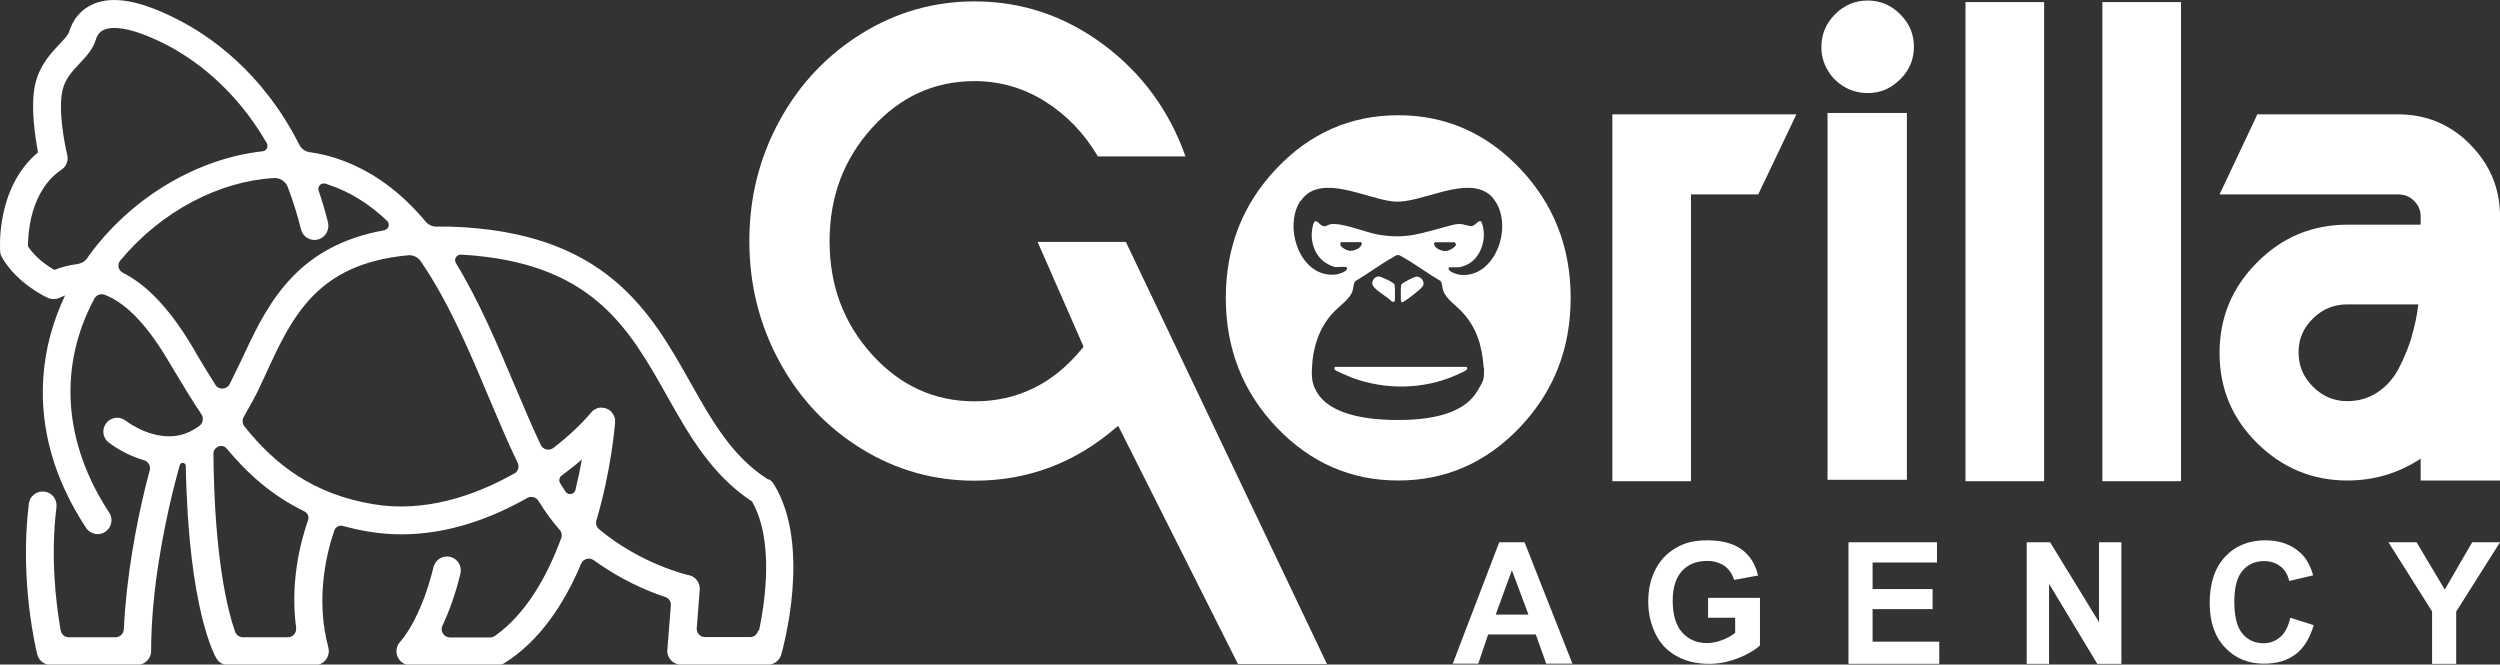 <?xml version="1.0" encoding="UTF-8"?>
<svg id="Layer_1" data-name="Layer 1" xmlns="http://www.w3.org/2000/svg" viewBox="0 0 142.09 37.77">
  <rect x="0" y="0" width="142.09" height="37.77" fill="#333333" stroke="none"/>
  <defs>
    <style>
      .cls-1 {
        fill: #fff;
      }
    </style>
  </defs>
  <path class="cls-1" d="M85.21,30.82l-2.64,6.9h1.45l.56-1.66h2.71l.59,1.66h1.49l-2.72-6.9h-1.45ZM85.01,34.93l.92-2.52.94,2.52h-1.85Z"/>
  <path class="cls-1" d="M97.05,35.11h1.57v.86c-.21.16-.45.3-.74.41-.29.11-.58.17-.86.17-.58,0-1.05-.2-1.41-.6-.36-.4-.54-1.01-.54-1.81,0-.75.18-1.31.53-1.69.35-.38.83-.57,1.43-.57.39,0,.72.1.99.29.26.19.44.46.54.79l1.36-.25c-.14-.62-.44-1.11-.91-1.47-.47-.35-1.13-.53-1.97-.53-.65,0-1.19.11-1.62.34-.57.29-1.01.71-1.3,1.26-.3.55-.44,1.18-.44,1.88,0,.65.13,1.25.4,1.81.26.55.66.98,1.19,1.28.53.3,1.15.45,1.86.45.56,0,1.11-.11,1.65-.32s.96-.46,1.25-.73v-2.7h-2.95v1.14Z"/>
  <polygon class="cls-1" points="106.43 34.62 109.84 34.62 109.84 33.48 106.43 33.48 106.43 31.97 110.09 31.97 110.09 30.82 105.06 30.82 105.06 37.73 110.22 37.73 110.22 36.47 106.43 36.47 106.43 34.62"/>
  <polygon class="cls-1" points="119.3 35.36 116.52 30.82 115.19 30.82 115.19 37.73 116.46 37.73 116.46 33.18 119.2 37.73 120.57 37.73 120.57 30.82 119.3 30.82 119.3 35.36"/>
  <path class="cls-1" d="M129.59,36.21c-.26.23-.58.35-.94.35-.49,0-.89-.18-1.2-.55-.31-.36-.46-.98-.46-1.83,0-.81.16-1.39.47-1.75s.72-.54,1.22-.54c.36,0,.67.1.93.3.26.2.42.48.5.83l1.36-.32c-.15-.54-.39-.96-.69-1.25-.52-.49-1.19-.74-2.02-.74-.95,0-1.72.31-2.3.94-.58.62-.87,1.5-.87,2.63,0,1.07.29,1.91.87,2.52.58.62,1.32.92,2.22.92.73,0,1.33-.18,1.8-.54s.81-.91,1.02-1.65l-1.33-.42c-.11.5-.3.86-.56,1.09Z"/>
  <polygon class="cls-1" points="138.95 33.51 137.35 30.82 135.75 30.82 138.23 34.75 138.23 37.73 139.6 37.73 139.6 34.76 142.09 30.82 140.51 30.82 138.95 33.51"/>
  <path class="cls-1" d="M58.97,13.74l2.61,5.95s-.01.05-.04.08l-.04.04c-1.63,2-3.67,3-6.11,3-2.28,0-4.23-.89-5.83-2.66-1.61-1.78-2.41-3.92-2.41-6.44s.8-4.66,2.41-6.44c1.61-1.78,3.55-2.66,5.83-2.66,1.45,0,2.8.39,4.03,1.17s2.22,1.82,2.98,3.11h4.98c-.93-2.62-2.49-4.74-4.67-6.36S58.09.08,55.39.08c-2.31,0-4.45.61-6.42,1.83-1.97,1.22-3.53,2.87-4.67,4.96-1.14,2.09-1.71,4.36-1.71,6.83s.57,4.75,1.71,6.85c1.14,2.1,2.7,3.75,4.67,4.96s4.11,1.81,6.42,1.81c3.03,0,5.72-1.01,8.05-3.03.02,0,.04-.01.06-.04s.03-.04.06-.04l6.8,13.53h5.06l-11.43-23.99h-5.02Z"/>
  <path class="cls-1" d="M89.27,16.93c0-2.88-.96-5.33-2.88-7.35-1.92-2.02-4.23-3.03-6.92-3.03s-5.01,1.01-6.92,3.03c-1.92,2.02-2.88,4.47-2.88,7.35s.96,5.33,2.88,7.35c1.92,2.02,4.23,3.03,6.92,3.03s5-1.01,6.92-3.03,2.88-4.47,2.88-7.35ZM73.94,11.41c.29-.44.7-.64,1.17-.71,1.3-.19,3.08.7,4.2.76,1.42.07,3.69-1.29,5.07-.58.15.08.3.18.42.31.06.06.1.13.15.2,1.07,1.48.04,4.44-1.97,4.23-.15-.01-.66-.18-.65-.35,0-.03.03-.08.05-.08h.56c.06,0,.33-.1.4-.13.84-.37,1.19-1.53.89-2.36-.02-.06-.03-.12-.11-.13-.18-.02-.28.37-.65.26-.54-.15-.61-.12-1.16.02-1.52.39-2.34.77-4,.48-.69-.12-2.14-.72-2.71-.58-.2.05-.27.19-.5.05-.18-.11-.34-.43-.46-.05-.22.74-.02,1.61.58,2.1.13.11.54.33.69.33.13,0,.51-.03.6,0,.03,0,.05.05.05.08.02.16-.48.33-.62.34-1.75.21-2.74-1.93-2.33-3.5.07-.25.16-.49.31-.7ZM74.74,22.09c-.18-.36-.19-.78-.18-1,.03-1.25.37-2.44,1.24-3.35.34-.36.94-.75,1.08-1.23.05-.17.04-.41.16-.54.71-.41,1.38-.92,2.08-1.32.08-.05.2-.13.29-.15.13-.02.24.07.35.13.71.4,1.39.92,2.1,1.33.12.12.1.36.16.54.15.48.75.87,1.08,1.23.82.87,1.14,1.94,1.22,3.11.03.07.04.14.02.21.01.28.02.55-.22.91-.24.37-.75,1.92-4.68,1.91-3.93,0-4.53-1.44-4.71-1.8ZM76.76,14.26c-.19,0-.76-.26-.53-.5h1.12l.05.05c.02.27-.41.45-.64.44ZM81.51,13.82l.05-.05h1.12s.08.09.07.14c-.04.17-.43.36-.6.36-.23,0-.66-.17-.64-.44Z"/>
  <polygon class="cls-1" points="91.64 27.35 96.11 27.35 96.11 11.05 99.93 11.05 102.1 6.5 91.64 6.5 91.64 27.35"/>
  <rect class="cls-1" x="103.87" y="6.42" width="4.51" height="20.85"/>
  <path class="cls-1" d="M104.83,4.94c.4.23.85.35,1.34.35.7,0,1.31-.26,1.83-.78.52-.52.78-1.13.78-1.85s-.26-1.33-.78-1.85c-.52-.52-1.13-.78-1.85-.78s-1.33.26-1.85.78c-.52.52-.78,1.14-.78,1.87,0,.47.12.9.35,1.3.23.4.55.72.95.95Z"/>
  <rect class="cls-1" x="111.71" y=".12" width="4.47" height="27.23"/>
  <rect class="cls-1" x="119.49" y=".12" width="4.47" height="27.23"/>
  <path class="cls-1" d="M140.4,8.21c-1.13-1.14-2.5-1.71-4.1-1.71h-8l-2.15,4.55h10.15c.36,0,.67.12.91.37.25.25.37.54.37.88v.47h-4.16c-2,0-3.71.71-5.13,2.14-1.43,1.43-2.14,3.14-2.14,5.15s.71,3.72,2.14,5.13c1.43,1.41,3.14,2.12,5.13,2.12,1.5,0,2.89-.41,4.16-1.24v1.24h4.51v-15.01c0-1.58-.56-2.94-1.69-4.08ZM137.07,19.16c-.18.58-.42,1.17-.72,1.75-.3.58-.7,1.04-1.21,1.38-.51.34-1.08.51-1.73.51-.75,0-1.4-.27-1.95-.82s-.82-1.19-.82-1.95.27-1.39.82-1.93c.54-.53,1.19-.8,1.95-.8h4.04c-.08.65-.21,1.26-.39,1.85Z"/>
  <path class="cls-1" d="M79.8,17.13c.17-.09.74-.54.9-.69.18-.16.29-.29.14-.54-.06-.1-.22-.19-.33-.18-.13.01-.82.35-.87.46-.03.08-.03.76-.02.88.02.14.06.14.18.08Z"/>
  <path class="cls-1" d="M79.12,17.15h.13s.03-.06.03-.1c.01-.12.01-.8-.02-.88-.05-.12-.78-.47-.92-.46-.1,0-.23.09-.28.18-.15.25-.03.37.14.54.28.26.64.44.91.71Z"/>
  <path class="cls-1" d="M75.88,20.84s-.06.11-.03.16c.05.08.83.4.97.46,1.9.71,4.07.69,5.94-.14.14-.06.47-.2.58-.29.07-.05.07-.16,0-.18h-7.45Z"/>
  <path class="cls-1" d="M43.67,27.26c-2.05-1.29-3.21-3.35-4.43-5.52-2.27-4.03-4.83-8.59-13.68-8.86-.15,0-.5,0-.77,0-.23,0-.45-.11-.6-.29-1.37-1.63-3.01-2.91-5.07-3.59-.49-.16-1-.28-1.52-.35-.25-.04-.47-.19-.58-.41-2.11-4.17-5.12-6.23-7-7.17C7.95.02,6.41-.25,5.3.23c-.67.29-1.14.83-1.37,1.57-.06.2-.3.45-.56.72-.47.5-1.12,1.19-1.37,2.27-.28,1.25,0,3,.16,3.87C-.24,10.67,0,14.14.01,14.29c0,.11.04.23.1.33.85,1.5,2.54,2.28,2.61,2.31.21.09.45.09.66,0,.1-.05.21-.09.32-.14-.71,1.5-1.14,3.09-1.24,4.7-.19,2.9.63,5.77,2.43,8.51.24.36.73.47,1.09.23.36-.24.47-.73.23-1.09-2.63-4-2.9-8.34-.85-12.16.11-.21.36-.31.58-.23,1.03.39,2.24,1.43,3.58,3.68l.24.4c.55.91,1.09,1.83,1.69,2.72.14.21.09.49-.11.65-.35.26-.72.44-1.11.53-1.45.33-2.84-.63-3.1-.83-.35-.26-.84-.19-1.1.16-.26.35-.19.84.16,1.1.29.22,1.03.72,2,1,.24.07.39.32.32.57-.08.3-.16.64-.26,1.01-.5,2.06-1.07,5.02-1.21,8.02-.01.25-.22.46-.47.46-.7,0-2.01,0-2.66,0-.23,0-.42-.16-.46-.39-.25-1.4-.6-4.13-.24-7.01.05-.43-.25-.83-.69-.88-.43-.05-.83.25-.88.69-.55,4.45.44,8.41.48,8.57.09.35.4.59.76.59h4.92c.44,0,.79-.36.79-.79,0-3.25.65-6.63,1.19-8.89.17-.71.33-1.28.44-1.68.02-.06.07-.11.14-.12,0,0,0,0,0,0,.1-.02.2.06.2.17.15,8.21,1.67,10.82,1.74,10.94.14.24.4.38.68.38h4.92c.36,0,.68-.24.77-.62.03-.13.02-.27-.01-.39-.73-2.71-.12-5.29.34-6.64.07-.2.28-.31.48-.26.48.13.98.25,1.51.33.62.1,1.23.15,1.83.15,2.66,0,5.13-.92,7.15-2.07.22-.12.5-.05.63.16.38.61.77,1.16,1.2,1.64.12.13.16.32.1.48-.79,2.15-1.99,4.31-3.78,5.57-.08.05-.17.08-.26.08h-2.28c-.35,0-.58-.36-.43-.67.35-.75.72-1.72,1.02-2.96.1-.42-.16-.85-.58-.95-.42-.1-.85.16-.95.58-.73,3.01-1.88,4.23-1.89,4.24-.28.29-.3.77,0,1.09.16.17.38.25.61.25h4.88c.14,0,.29-.04.41-.11,2.05-1.27,3.44-3.43,4.38-5.66.12-.28.47-.38.72-.2,1.54,1.12,3.08,1.77,4.06,2.09.21.07.34.27.32.48l-.2,2.52c-.02.22.06.44.21.6.15.16.36.25.58.25h4.92c.35,0,.66-.23.76-.57.07-.25,1.77-6.19-.43-9.71-.07-.11-.16-.2-.27-.26ZM5.24,14.28c-.1.13-.2.27-.29.4-.13.19-.34.3-.56.33-.43.05-.86.16-1.3.33-.39-.22-1.07-.68-1.5-1.34,0-.67.1-3.14,1.91-4.36.27-.18.4-.52.32-.84-.16-.65-.52-2.58-.27-3.66.15-.66.55-1.08.97-1.53.37-.39.75-.79.92-1.34.12-.39.33-.52.48-.58.37-.16,1.3-.26,3.39.78,1.56.78,3.98,2.43,5.85,5.66.11.2-.01.45-.24.47-3.55.39-7.22,2.45-9.69,5.69ZM11.12,20.02l-.24-.4c-1.23-2.05-2.52-3.42-3.88-4.11-.29-.15-.36-.47-.15-.72,2.32-2.79,5.62-4.5,8.73-4.67.34-.02.65.19.77.5.29.75.54,1.55.76,2.42.11.45.58.71,1.03.55.39-.14.6-.56.5-.96-.16-.63-.33-1.22-.53-1.79-.08-.24.14-.48.39-.4.04.01.08.03.12.04,1.29.42,2.4,1.14,3.38,2.07.19.18.09.49-.17.54-4.84.87-6.53,3.99-7.9,6.93-.05.12-.52,1.09-.87,1.8-.16.33-.63.36-.82.05-.38-.6-.75-1.22-1.13-1.85ZM16.83,35.68c.04.28-.18.54-.47.54h-2.55c-.2,0-.38-.13-.45-.32-.43-1.23-1.18-4.24-1.23-10.12,0-.13.06-.25.17-.33,0,0,.01-.01.02-.02.17-.13.42-.11.56.06,1.19,1.43,2.59,2.69,4.43,3.58.18.09.27.3.2.49-.45,1.29-1.02,3.55-.68,6.12ZM29.23,26.91c-2.28,1.29-5.13,2.23-7.99,1.75-3.46-.57-5.63-2.27-7.35-4.43-.12-.15-.13-.36-.04-.53.28-.48.73-1.31.82-1.51.15-.32.3-.64.45-.96,1.47-3.2,2.87-6.24,8.07-6.72.29-.03.57.11.73.35,1.57,2.29,2.76,5.1,3.86,7.72.55,1.3,1.08,2.56,1.64,3.72.11.23.03.5-.19.62ZM32.71,27.84c-.06.27-.42.33-.57.1-.1-.16-.21-.32-.31-.49-.08-.14-.04-.32.09-.42.42-.31.8-.61,1.15-.91-.09.52-.21,1.09-.36,1.71ZM43.09,35.84c-.05.22-.24.37-.46.37h-2.56c-.28,0-.49-.24-.47-.51l.17-2.18c.03-.39-.23-.75-.62-.83-.03,0-2.73-.62-5.11-2.62-.14-.12-.2-.32-.14-.5.85-2.88,1.04-5.36,1.06-5.56,0-.02,0-.04,0-.05,0-.03,0-.06,0-.09,0-.03,0-.05-.01-.07,0-.03,0-.05-.02-.08,0-.02-.02-.05-.03-.07-.01-.02-.02-.05-.03-.07-.01-.02-.03-.04-.04-.06-.01-.02-.03-.04-.04-.06-.02-.02-.04-.04-.06-.07-.01-.01-.02-.03-.04-.04,0,0,0,0,0,0-.03-.02-.06-.04-.08-.06-.02,0-.03-.02-.05-.03-.02-.01-.05-.02-.07-.03-.02,0-.05-.02-.07-.03-.02,0-.04,0-.06-.01-.03,0-.06-.01-.1-.02,0,0,0,0,0,0-.02,0-.04,0-.06,0-.03,0-.06,0-.09,0-.03,0-.05,0-.08.01-.02,0-.05,0-.07.02-.02,0-.04.02-.07.03-.03.01-.05.02-.07.03-.02.01-.04.02-.06.04-.02.02-.05.03-.07.05-.02.02-.04.03-.05.05-.02.02-.03.03-.05.05-.47.57-1.21,1.29-2.14,2.01-.24.18-.59.1-.72-.18-.49-1.04-.97-2.17-1.46-3.33-.99-2.34-2.03-4.82-3.36-7-.13-.22.04-.49.29-.48,7.43.42,9.51,4.13,11.71,8.03,1.24,2.21,2.53,4.49,4.83,6,1.26,2.2.75,5.68.4,7.34Z"/>
</svg>